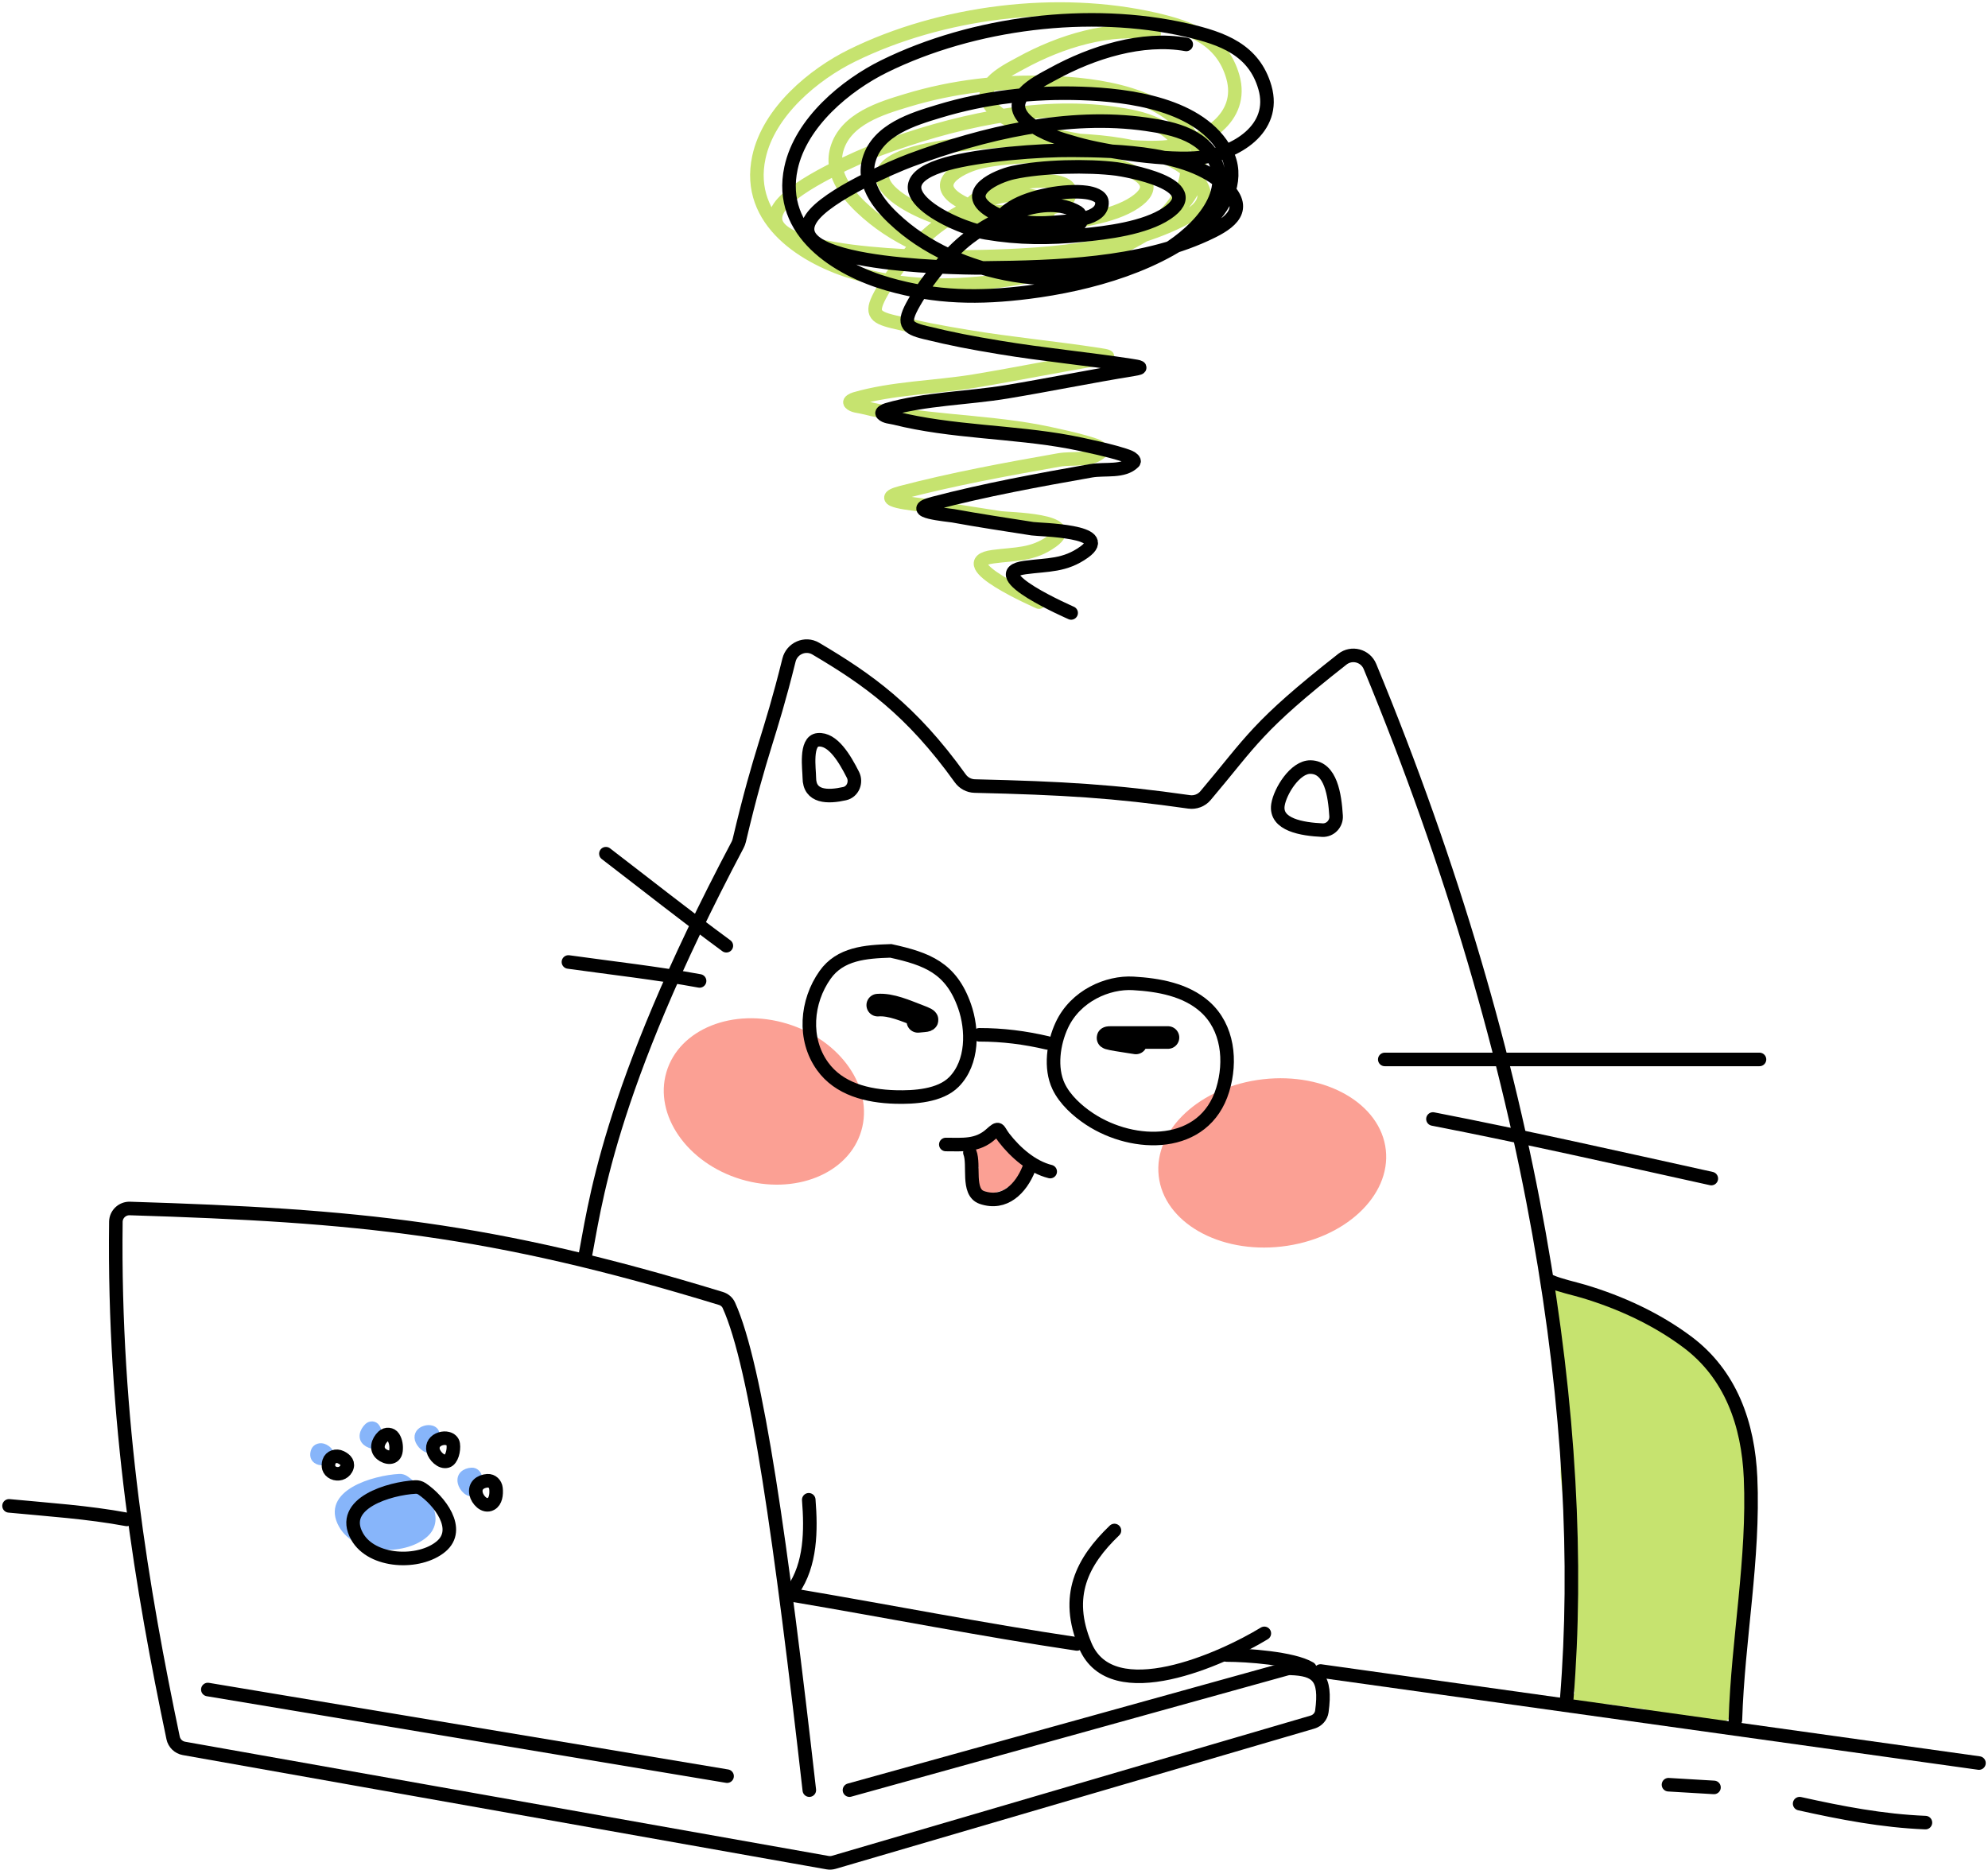 <svg width="440" height="414" viewBox="0 0 440 414" fill="none" xmlns="http://www.w3.org/2000/svg">
<path d="M358.471 303.14C358.685 303.567 360.632 306.651 360.018 307.344C359.902 307.474 359.673 307.213 359.574 307.069C359.226 306.56 358.972 305.989 358.71 305.429C357.838 303.571 357.11 301.646 356.258 299.778C355.134 297.312 353.992 294.8 351.98 292.944C351.049 292.085 350.037 291.308 349.01 290.572C347.959 289.82 346.747 288.944 346.031 287.825C345.845 287.534 346.249 287.722 346.344 287.759C347.366 288.154 348.354 288.634 349.372 289.041C352.564 290.317 355.859 291.349 358.981 292.803C363.653 294.977 368.136 297.99 371.998 301.401C374.6 303.699 377.168 306.156 379.041 309.117C381.194 312.522 382.482 316.381 383.508 320.262C384.25 323.064 384.892 325.946 384.981 328.86C385.119 333.391 384.015 337.731 382.908 342.077C381.695 346.839 380.596 351.544 380.209 356.46C379.945 359.808 379.764 363.17 379.501 366.515" stroke="#C6E36F" stroke-width="8" stroke-linecap="round"/>
<path d="M358.027 304.639C358.98 307.133 358.553 305.895 359.656 309.916C360.216 311.955 360.741 314.003 361.302 316.042C361.799 317.849 362.242 319.674 362.832 321.452C363.004 321.971 363.252 323.343 363.581 322.908C364.073 322.259 363.639 321.27 363.589 320.453C363.49 318.815 363.306 317.183 363.137 315.551C362.67 311.052 362.182 306.479 361.039 302.092C360.84 301.33 360.385 299.827 359.772 299.112C359.207 298.454 357.911 298.119 357.18 297.788C355.494 297.026 353.902 296.059 352.219 295.3C350.718 294.623 350.234 294.749 350.639 296.49C351.082 298.397 351.773 300.236 352.284 302.125C353.518 306.684 354.419 311.301 355 315.992C356.38 327.145 356.394 338.366 357.27 349.552C357.869 357.184 359.271 364.893 358.348 372.566C358.186 373.918 357.905 372.182 357.846 371.958C357.476 370.552 351.78 370.191 351.511 368.762C349.961 360.543 353.47 353.651 352.745 345.357C352.198 339.095 350.487 333.009 349.931 326.729C349.515 322.026 352.44 314.836 351.544 310.182C350.921 306.947 349.898 303.843 349.15 300.643C348.921 299.667 348.682 298.877 349.865 299.595C352.158 300.985 354.034 302.231 356.752 302.733C359.203 303.185 361.172 302.997 363.647 303.199C365.774 303.372 368.916 303.581 370.533 305.338C372.115 307.055 372.459 311.936 372.631 313.586C373.81 324.843 373.491 336.176 373.314 347.471C372.655 389.561 373.427 334.571 373.1 362.919C373.076 365.03 373.443 368.17 371.981 369.994C369.891 372.603 365.132 372.494 362.158 372.508C360.31 372.516 358.722 372.217 357.089 371.342C356.131 370.829 357.135 370.7 357.896 370.643C361.757 370.356 365.719 370.827 369.497 371.6C371.804 372.072 373.86 372.559 375.89 373.731C377.009 374.378 377.702 375.49 378.662 376.32C379.004 376.615 379.864 377.536 380.151 376.603C380.765 374.614 380.177 372.067 380.061 370.06C379.82 365.896 380.325 361.897 380.917 357.783C382.041 349.958 382.045 342.432 380.686 334.619C380.045 330.932 379.341 327.415 378.185 323.849C376.903 319.892 375.036 315.351 371.8 312.546C370.805 311.682 369.46 311.082 369.085 312.962C368.797 314.41 368.923 315.913 368.921 317.39C368.913 323.104 369.17 328.815 369.225 334.528C369.311 343.389 369.21 346.118 369.34 354.804C369.42 360.132 369.015 366.492 370.862 371.659C371.23 372.688 372.899 375.202 373.018 374.114C373.09 373.455 372.995 372.787 373.035 372.125C373.438 365.395 373.415 369.266 374.318 361.154C374.896 355.964 375.5 350.571 374.565 345.357C374.167 343.137 373.431 340.961 372.442 338.939C372.173 338.388 369.235 332.595 366.584 334.32C365.544 334.997 365.151 336.44 364.906 337.666C364.181 341.294 364.678 349.12 364.889 352.548C365.027 354.79 365.274 357.025 365.44 359.265C365.548 360.715 365.685 362.165 365.712 363.618C365.718 363.962 365.724 364.922 365.539 364.634C365.142 364.013 365.106 363.216 364.988 362.486C364.658 360.454 364.407 358.409 364.198 356.36C363.896 353.397 363.681 350.425 363.458 347.454C363.27 344.962 362.677 334.335 362.125 331.09C361.288 326.177 359.95 330.259 359.36 332.014C359.002 333.081 358.746 334.121 358.472 335.202" stroke="#C6E36F" stroke-width="9" stroke-linecap="round"/>
<path d="M378.465 313.029C374.941 311.795 371.388 310.672 367.818 309.583C366.813 309.276 365.979 309.102 365.136 308.534" stroke="#C6E36F" stroke-width="7" stroke-linecap="round"/>
<path d="M355.954 374.755H354.325" stroke="#C6E36F" stroke-width="5" stroke-linecap="round"/>
<path d="M349.585 299.844C349.127 298.027 348.524 296.292 347.545 294.684C347.258 294.212 346.993 293.851 346.475 293.702" stroke="#C6E36F" stroke-width="5" stroke-linecap="round"/>
<path d="M372.689 376.703H367.654" stroke="#C6E36F" stroke-width="8" stroke-linecap="round"/>
<path d="M352 376.5C353.659 376.454 351.703 376.295 351.528 375.639C351.337 374.922 356.684 375.804 356.695 375.805C360.49 376.391 364.235 376.874 368.056 377.264C371.565 377.621 374.98 378 378.5 378" stroke="#C6E36F" stroke-width="3" stroke-linecap="round"/>
<path d="M376.25 379C374.418 379.279 376.72 378.882 377.25 378.75" stroke="#C6E36F" stroke-width="3" stroke-linecap="round"/>
<path d="M351.5 373.5C350.781 373.15 348.183 371.104 349.5 372.75" stroke="#C6E36F" stroke-width="3" stroke-linecap="round"/>
<path d="M384.093 380.748C384.653 362.933 388.227 344.962 387.449 327.145C386.931 315.268 383.083 304.258 373.429 297.048C366.612 291.956 358.633 288.288 350.524 285.861C348.534 285.265 345.134 284.525 343.218 283.664" stroke="black" stroke-width="3" stroke-linecap="round"/>
<path d="M364.544 375.055C362.647 377.148 366.008 376.506 367.374 376.603C369.461 376.75 371.494 377.157 373.512 377.701C376.27 378.445 372.039 377.487 371.751 377.452C365.381 376.666 358.386 376.758 352.285 374.472C351.684 374.247 350.823 373.544 350.129 373.789C349.379 374.055 350.413 374.628 350.623 374.755" stroke="#C6E36F" stroke-width="3" stroke-linecap="round"/>
<path d="M349.141 376.253L350.326 375.354" stroke="#C6E36F" stroke-width="3" stroke-linecap="round"/>
<path d="M348.267 376.072C348.2 376.898 347.477 377.514 346.651 377.449C345.825 377.383 345.21 376.661 345.277 375.835L348.267 376.072ZM163.619 186.048L165.078 186.392L163.619 186.048ZM163.252 187.026L161.926 186.326L163.252 187.026ZM180.545 143.581L181.309 142.289L180.545 143.581ZM174.626 146.122L173.171 145.762L174.626 146.122ZM215.733 174.004L215.77 172.505L215.733 174.004ZM212.529 172.298L213.748 171.423L212.529 172.298ZM266.805 176.136L267.95 177.103L266.805 176.136ZM297.104 145.927L298.029 147.106L297.104 145.927ZM345.277 375.835C350.033 316.856 338.676 237.308 301.821 148.109L304.594 146.96C341.595 236.514 353.068 316.539 348.267 376.072L345.277 375.835ZM298.029 147.106C288.496 154.592 283.565 159.042 279.743 163.114C275.876 167.234 273.18 170.915 267.95 177.103L265.66 175.168C270.736 169.162 273.631 165.245 277.557 161.062C281.529 156.831 286.594 152.273 296.179 144.747L298.029 147.106ZM262.963 178.992C246.525 176.641 235.285 175.966 215.696 175.504L215.77 172.505C235.426 172.968 246.794 173.649 263.392 176.022L262.963 178.992ZM211.31 173.173C200.588 158.217 191.133 151.579 179.781 144.873L181.309 142.289C192.885 149.128 202.707 156.022 213.748 171.423L211.31 173.173ZM176.082 146.481C173.862 155.426 172.326 160.258 170.74 165.423C169.161 170.565 167.523 176.063 165.078 186.392L162.159 185.704C164.622 175.298 166.279 169.734 167.872 164.546C169.458 159.382 170.973 154.619 173.171 145.762L176.082 146.481ZM164.577 187.726C149.979 215.322 142.111 235.425 137.612 249.975C133.111 264.533 131.982 273.511 130.833 279.11L127.895 278.51C129.008 273.085 130.188 263.837 134.747 249.092C139.308 234.338 147.253 214.061 161.926 186.326L164.577 187.726ZM165.078 186.392C164.971 186.848 164.798 187.31 164.577 187.726L161.926 186.326C162.026 186.137 162.11 185.915 162.159 185.704L165.078 186.392ZM179.781 144.873C178.368 144.038 176.495 144.819 176.082 146.481L173.171 145.762C174.05 142.218 178.107 140.397 181.309 142.289L179.781 144.873ZM215.696 175.504C213.937 175.463 212.321 174.583 211.31 173.173L213.748 171.423C214.225 172.087 214.975 172.486 215.77 172.505L215.696 175.504ZM267.95 177.103C266.723 178.555 264.828 179.259 262.963 178.992L263.392 176.022C264.248 176.144 265.111 175.817 265.66 175.168L267.95 177.103ZM301.821 148.109C301.197 146.598 299.305 146.104 298.029 147.106L296.179 144.747C299.03 142.509 303.216 143.627 304.594 146.96L301.821 148.109Z" fill="black"/>
<path d="M179.125 396.27C172.981 342.209 167.459 302.427 161.307 288.926C160.974 288.194 160.314 287.662 159.545 287.427C108.557 271.847 79.186 269.084 28.739 267.516C27.071 267.464 25.667 268.789 25.646 270.457C25.085 314.467 31.529 352.316 38.312 384.705C38.563 385.902 39.517 386.821 40.721 387.035L183.171 412.328C183.627 412.409 184.095 412.383 184.539 412.253L290.488 381.211C291.581 380.891 292.41 379.978 292.564 378.85C293.611 371.198 291.442 369.509 285.606 369.314C285.314 369.304 285.02 369.342 284.739 369.42L188.011 396.27" stroke="black" stroke-width="3" stroke-linecap="round"/>
<path d="M160.924 393.177L46 374" stroke="black" stroke-width="3" stroke-linecap="round"/>
<path d="M438 390.277L292.272 369.902" stroke="black" stroke-width="3" stroke-linecap="round"/>
<path d="M279.832 361.571C270.502 367.271 246.098 378.248 240.207 364.301C235.563 353.305 239.503 345.674 246.658 338.798" stroke="black" stroke-width="3" stroke-linecap="round"/>
<path d="M289.902 369.302C286.141 367.064 275.895 366.365 271.538 366.365" stroke="black" stroke-width="3" stroke-linecap="round"/>
<path d="M238.364 363.909C217.392 360.792 196.477 356.646 175.571 353.122" stroke="black" stroke-width="3" stroke-linecap="round"/>
<path d="M28.065 336.342C19.396 334.736 10.763 334.184 2 333.345" stroke="black" stroke-width="3" stroke-linecap="round"/>
<path d="M290.055 169.8C294.567 169.867 295.428 176.049 295.715 180.627C295.823 182.355 294.416 183.84 292.687 183.761C288.25 183.556 282.152 182.601 282.848 178.157C283.314 175.175 286.635 169.749 290.055 169.8Z" stroke="black" stroke-width="3" stroke-linecap="round"/>
<path d="M181.034 163.771C184.325 163.445 186.957 167.92 188.775 171.501C189.619 173.164 188.767 175.269 186.949 175.679C183.257 176.512 179.125 176.535 179.125 172.128C179.125 170.353 178.15 164.057 181.034 163.771Z" stroke="black" stroke-width="3" stroke-linecap="round"/>
<path d="M306.489 234.522C334.134 234.522 361.779 234.522 389.424 234.522" stroke="black" stroke-width="3" stroke-linecap="round"/>
<path d="M317.152 247.707C337.782 251.726 358.238 256.361 378.761 260.891" stroke="black" stroke-width="3" stroke-linecap="round"/>
<path d="M160.761 209.352C151.755 202.727 142.974 195.784 134.103 188.977" stroke="black" stroke-width="3" stroke-linecap="round"/>
<path d="M154.837 217.143C145.224 215.375 135.484 214.301 125.81 212.948" stroke="black" stroke-width="3" stroke-linecap="round"/>
<path d="M251.397 230.868C250.731 230.728 242.869 229.669 245.934 229.669C250.124 229.669 254.315 229.669 258.505 229.669" stroke="black" stroke-width="5" stroke-linecap="round"/>
<path d="M194.272 222.501C197.231 222.27 200.576 223.811 203.289 224.831C206.56 226.061 204.998 225.889 203.158 226.096" stroke="black" stroke-width="5" stroke-linecap="round"/>
<path d="M222.073 257.236C221.914 257.789 221.129 259.096 221.81 258.801C222.699 258.416 223.477 259.535 224.509 258.601C225.23 257.948 220.985 256.272 220.395 255.821C219.034 254.781 220.789 254.729 220.428 254.273C219.396 252.968 218.417 255.725 218.42 256.271C218.427 257.313 218.263 261.911 219.21 262.63C219.996 263.226 224.333 259.408 225.332 258.734" stroke="#FBA094" stroke-width="3" stroke-linecap="round"/>
<path d="M218.25 258C218.036 258.963 217.201 261.004 217.611 262.028C217.767 262.417 218.899 262.275 219.194 262.306C221.046 262.495 222.12 262.165 222.847 260.264C223.857 257.622 221.358 259.207 219.944 259.417C219.232 259.522 218.818 257.923 218.556 257.5C218.085 256.743 217.519 257.366 217.056 256.903C215.888 255.736 218.645 254 219.625 254C220.86 254 221.241 254.996 222.028 255.917C222.494 256.462 223.071 257.254 223.278 257.944C223.358 258.214 223.551 261.499 223.153 261.389C222.055 261.084 221.323 258.161 221.097 257.306C220.769 256.062 220.641 254.774 220.5 253.5" stroke="#FBA094" stroke-width="3" stroke-linecap="round"/>
<path d="M217.927 256.037C217.434 256.017 217.36 255.955 217.038 255.738" stroke="#FBA094" stroke-width="3" stroke-linecap="round"/>
<path d="M232.44 259.345C228.397 258.345 224.735 255.124 222.205 251.854C220.779 250.011 221.297 249.278 219.276 251.088C216.303 253.75 213.048 253.352 209.337 253.352" stroke="black" stroke-width="3" stroke-linecap="round"/>
<path d="M227.701 258.745C225.971 263.078 222.348 266.824 217.301 265.071C213.939 263.904 215.737 257.852 214.669 255.15" stroke="black" stroke-width="3" stroke-linecap="round"/>
<ellipse cx="25.31" cy="18.627" rx="25.31" ry="18.627" transform="matrix(-0.993 0.114 0.111 0.994 304.65 236.025)" fill="#FBA094"/>
<ellipse cx="22.532" cy="17.962" rx="22.532" ry="17.962" transform="matrix(-0.957 -0.289 -0.283 0.959 195.712 233.11)" fill="#FBA094"/>
<path d="M266.667 222.844C262.423 219.072 256.427 218.008 250.804 217.683C245.182 217.358 238.052 220.402 235.007 226.939C233.154 230.917 232.357 236.404 234.299 240.49C235.697 243.43 238.487 245.94 241.145 247.698C250.921 254.164 266.59 254.433 270.616 241.255C272.55 234.927 271.814 227.419 266.667 222.844Z" stroke="black" stroke-width="3" stroke-linecap="round"/>
<path d="M213.485 222.736C210.506 214.249 205.213 212.267 197.157 210.492C191.575 210.663 185.96 211.087 182.619 215.8C178.432 221.708 177.728 230.002 182.046 236.014C185.676 241.068 191.911 242.659 198.195 242.835C202.326 242.95 208.059 242.604 211.121 239.515C215.408 235.191 215.292 227.885 213.485 222.736Z" stroke="black" stroke-width="3" stroke-linecap="round"/>
<path d="M179 332C179.538 338.73 179.477 346.319 175.5 352" stroke="black" stroke-width="3" stroke-linecap="round"/>
<path d="M231.848 230.867C226.792 229.682 221.918 229.07 216.742 229.07" stroke="black" stroke-width="3" stroke-linecap="round"/>
<path d="M105.108 330.515C106.169 329.934 106.36 328.415 106.221 327.084C106.119 326.108 105.327 325.322 104.348 325.389C102.778 325.498 101.413 326.455 101.817 328.284C102.102 329.573 103.62 331.33 105.108 330.515Z" fill="#87B5FA" stroke="#87B5FA" stroke-linecap="round"/>
<path d="M94.067 339.937C98.639 336.097 93.655 329.738 89.839 327.174C89.405 326.883 88.892 326.747 88.37 326.775C82.773 327.068 71.345 330.325 75.472 337.707C78.744 343.557 89.272 343.964 94.067 339.937Z" fill="#87B5FA" stroke="#87B5FA" stroke-linecap="round"/>
<path d="M95.397 321.041C96.427 320.728 96.961 318.682 96.758 317.275C96.668 316.646 96.14 316.196 95.522 316.048C95.037 315.933 94.564 315.925 93.941 316.114C92.779 316.466 91.989 317.448 92.32 318.719C92.62 319.871 94.086 321.439 95.397 321.041Z" fill="#87B5FA" stroke="#87B5FA" stroke-linecap="round"/>
<path d="M84.09 318.729C84.21 317.695 84.05 316.642 83.535 315.814C83.035 315.012 81.913 314.933 81.227 315.583C80.074 316.677 79.557 318.382 80.84 319.462C81.969 320.411 83.869 320.64 84.09 318.729Z" fill="#87B5FA" stroke="#87B5FA" stroke-linecap="round"/>
<path d="M73.07 322.758C73.739 321.538 73.007 320.738 71.958 320.203C70.947 319.686 69.643 320.071 69.302 321.155C69.002 322.106 69.118 323.117 70.223 323.64C71.244 324.123 72.514 323.77 73.07 322.758Z" fill="#87B5FA" stroke="#87B5FA" stroke-linecap="round"/>
<path d="M108.663 332.912C109.724 332.331 109.915 330.812 109.775 329.482C109.673 328.505 108.882 327.719 107.902 327.786C106.332 327.895 104.968 328.852 105.372 330.682C105.657 331.97 107.175 333.727 108.663 332.912Z" stroke="black" stroke-width="3" stroke-linecap="round"/>
<path d="M97.621 342.334C102.194 338.494 97.21 332.135 93.393 329.571C92.959 329.28 92.447 329.145 91.924 329.172C86.327 329.465 74.899 332.722 79.027 340.104C82.298 345.954 92.826 346.361 97.621 342.334Z" stroke="black" stroke-width="3" stroke-linecap="round"/>
<path d="M98.951 323.438C99.982 323.126 100.515 321.079 100.312 319.673C100.222 319.043 99.695 318.593 99.076 318.446C98.591 318.33 98.118 318.322 97.495 318.511C96.333 318.863 95.543 319.845 95.874 321.116C96.174 322.269 97.64 323.836 98.951 323.438Z" stroke="black" stroke-width="3" stroke-linecap="round"/>
<path d="M87.644 321.126C87.764 320.092 87.604 319.039 87.089 318.211C86.589 317.409 85.467 317.33 84.781 317.981C83.629 319.074 83.111 320.779 84.394 321.859C85.523 322.808 87.424 323.037 87.644 321.126Z" stroke="black" stroke-width="3" stroke-linecap="round"/>
<path d="M76.624 325.155C77.295 323.931 76.535 323.13 75.466 322.595C74.45 322.086 73.146 322.47 72.821 323.559C72.538 324.508 72.675 325.516 73.777 326.037C74.798 326.52 76.068 326.168 76.624 325.155Z" stroke="black" stroke-width="3" stroke-linecap="round"/>
<path d="M426.152 403.461C416.645 403.077 407.566 401.322 398.31 399.266" stroke="black" stroke-width="3" stroke-linecap="round"/>
<path d="M379.353 395.671L369.282 395.072" stroke="black" stroke-width="3" stroke-linecap="round"/>
<path d="M229.967 133.287C229.789 133.191 209.866 124.557 219.765 123.232C224.852 122.551 228.541 122.914 232.863 119.803C239.46 115.054 223.01 114.89 221.41 114.642C216.323 113.856 208.959 112.726 203.836 111.779C202.737 111.576 192.85 110.776 199.426 109.049C210.888 106.039 222.685 103.88 234.344 101.824C237.519 101.265 241.544 102.199 243.822 99.893C244.153 99.559 243.363 98.982 242.934 98.795C240.226 97.61 231.749 95.845 229.704 95.465C216.925 93.091 203.545 93.299 190.935 90.138C189.992 89.902 188.845 89.914 188.171 89.206C187.858 88.877 188.757 88.434 189.191 88.307C197.574 85.859 207.108 85.765 215.684 84.345C225.077 82.79 234.394 80.87 243.79 79.351C246.073 78.982 245.213 78.814 243.065 78.486C233.463 77.016 223.796 76.112 214.203 74.524C207.725 73.451 203.769 72.698 197.715 71.228C193.309 70.158 192.585 69.155 195.213 64.569C198.035 59.645 202.922 53.597 207.325 50.252C212.903 46.015 224.245 40.252 231.448 44.593C232.156 45.019 232.489 46.499 231.876 47.056C230.467 48.338 228.414 48.742 226.544 49.054C226.408 49.077 207.509 49.391 217 43.461C220.994 40.965 228.727 39.567 233.324 40.198C234.655 40.381 236.672 40.941 236.78 42.295C237.092 46.248 229.827 46.547 225.919 46.857C221.251 47.226 216.11 46.802 211.998 44.226C205.445 40.122 213.605 36.577 217.132 35.803C223.506 34.404 233.751 34.196 240.038 35.004C241.551 35.199 260.723 38.377 251.161 44.826C246.27 48.125 237.794 49.132 232.468 49.653C225.113 50.373 218.447 50.385 211.175 49.154C203.756 47.898 185.14 38.736 202.454 33.872C209.744 31.824 223.119 30.813 230.23 30.876C240.07 30.962 257.193 31.14 264.721 39.499C269.371 44.663 264.063 47.541 259.751 49.52C245.187 56.203 226.58 56.752 210.945 56.911C209.752 56.923 164.843 57.147 172.505 45.858C175.951 40.781 190.554 34.514 194.424 33.073C210.568 27.062 229.318 22.628 246.62 25.116C252.759 25.999 260.209 27.562 262.318 34.638C264.875 43.218 254.671 51.296 248.463 54.447C231.298 63.162 206.435 59.772 191.988 47.156C188.242 43.885 183.562 38.87 185.209 33.04C187.122 26.264 195.198 23.908 200.644 22.253C211.017 19.099 221.52 17.924 232.337 18.291C242.489 18.635 258.722 20.562 264.326 31.342C267.144 36.763 264.496 42.815 260.508 46.59C250.392 56.168 233.805 60.599 220.555 62.272C209.605 63.653 200.107 63.548 189.421 60.474C178.382 57.298 164.898 49.047 167.963 34.804C170.144 24.673 180.146 16.445 188.565 12.298C208.309 2.573 234.116 -0.637 255.539 4.274C263.468 6.092 270.444 8.615 272.85 16.959C275.51 26.186 266.237 31.599 258.731 32.474C251.594 33.305 237.763 31.278 231.218 29.411C227.584 28.374 223.769 27.289 220.785 24.949C214.137 19.738 222.496 15.861 225.952 13.963C234.702 9.157 245.667 5.718 255.44 7.437" stroke="#C6E36F" stroke-width="3" stroke-linecap="round"/>
<path d="M237.075 135.684C236.898 135.588 216.974 126.955 226.873 125.629C231.96 124.948 235.649 125.311 239.972 122.2C246.569 117.451 230.119 117.287 228.519 117.039C223.431 116.253 216.068 115.123 210.944 114.176C209.845 113.973 199.959 113.173 206.534 111.446C217.996 108.437 229.794 106.277 241.453 104.221C244.628 103.662 248.652 104.596 250.931 102.29C251.262 101.956 250.472 101.38 250.042 101.192C247.335 100.007 238.858 98.242 236.812 97.862C224.033 95.488 210.654 95.696 198.043 92.535C197.101 92.299 195.953 92.311 195.279 91.603C194.966 91.275 195.866 90.831 196.299 90.704C204.682 88.256 214.216 88.162 222.792 86.742C232.185 85.188 241.503 83.267 250.898 81.748C253.181 81.379 252.322 81.211 250.174 80.883C240.571 79.413 230.904 78.509 221.311 76.921C214.834 75.848 210.878 75.095 204.823 73.625C200.417 72.555 199.693 71.552 202.322 66.966C205.143 62.042 210.031 55.994 214.433 52.65C220.011 48.412 231.354 42.649 238.556 46.99C239.265 47.416 239.597 48.896 238.984 49.453C237.575 50.736 235.523 51.139 233.653 51.451C233.516 51.474 214.617 51.788 224.109 45.858C228.103 43.362 235.836 41.964 240.432 42.595C241.763 42.778 243.781 43.338 243.888 44.693C244.201 48.645 236.935 48.945 233.027 49.254C228.36 49.623 223.219 49.199 219.106 46.623C212.553 42.52 220.714 38.974 224.24 38.2C230.614 36.801 240.859 36.593 247.146 37.401C248.659 37.596 267.831 40.774 258.27 47.223C253.378 50.522 244.903 51.529 239.577 52.05C232.221 52.77 225.556 52.782 218.283 51.551C210.864 50.295 192.248 41.133 209.562 36.269C216.852 34.221 230.227 33.21 237.339 33.273C247.178 33.359 264.302 33.537 271.829 41.896C276.48 47.06 271.172 49.938 266.86 51.917C252.296 58.6 233.689 59.149 218.053 59.308C216.861 59.321 171.952 59.544 179.613 48.255C183.059 43.178 197.662 36.911 201.532 35.47C217.677 29.459 236.426 25.025 253.728 27.513C259.867 28.396 267.318 29.959 269.427 37.035C271.984 45.615 261.78 53.693 255.571 56.845C238.406 65.559 213.543 62.169 199.097 49.553C195.35 46.282 190.67 41.267 192.317 35.437C194.231 28.661 202.306 26.305 207.752 24.65C218.125 21.496 228.628 20.321 239.445 20.688C249.597 21.032 265.83 22.959 271.434 33.739C274.253 39.16 271.604 45.212 267.617 48.987C257.501 58.565 240.913 62.997 227.663 64.669C216.714 66.05 207.216 65.945 196.53 62.871C185.491 59.695 172.007 51.444 175.072 37.201C177.252 27.07 187.254 18.842 195.674 14.695C215.417 4.97 241.225 1.76 262.647 6.671C270.576 8.489 277.552 11.012 279.958 19.356C282.618 28.583 273.346 33.996 265.839 34.871C258.703 35.702 244.872 33.675 238.326 31.808C234.692 30.771 230.878 29.686 227.893 27.346C221.246 22.135 229.604 18.258 233.06 16.36C241.811 11.554 252.776 8.115 262.548 9.834" stroke="black" stroke-width="3" stroke-linecap="round"/>
</svg>
